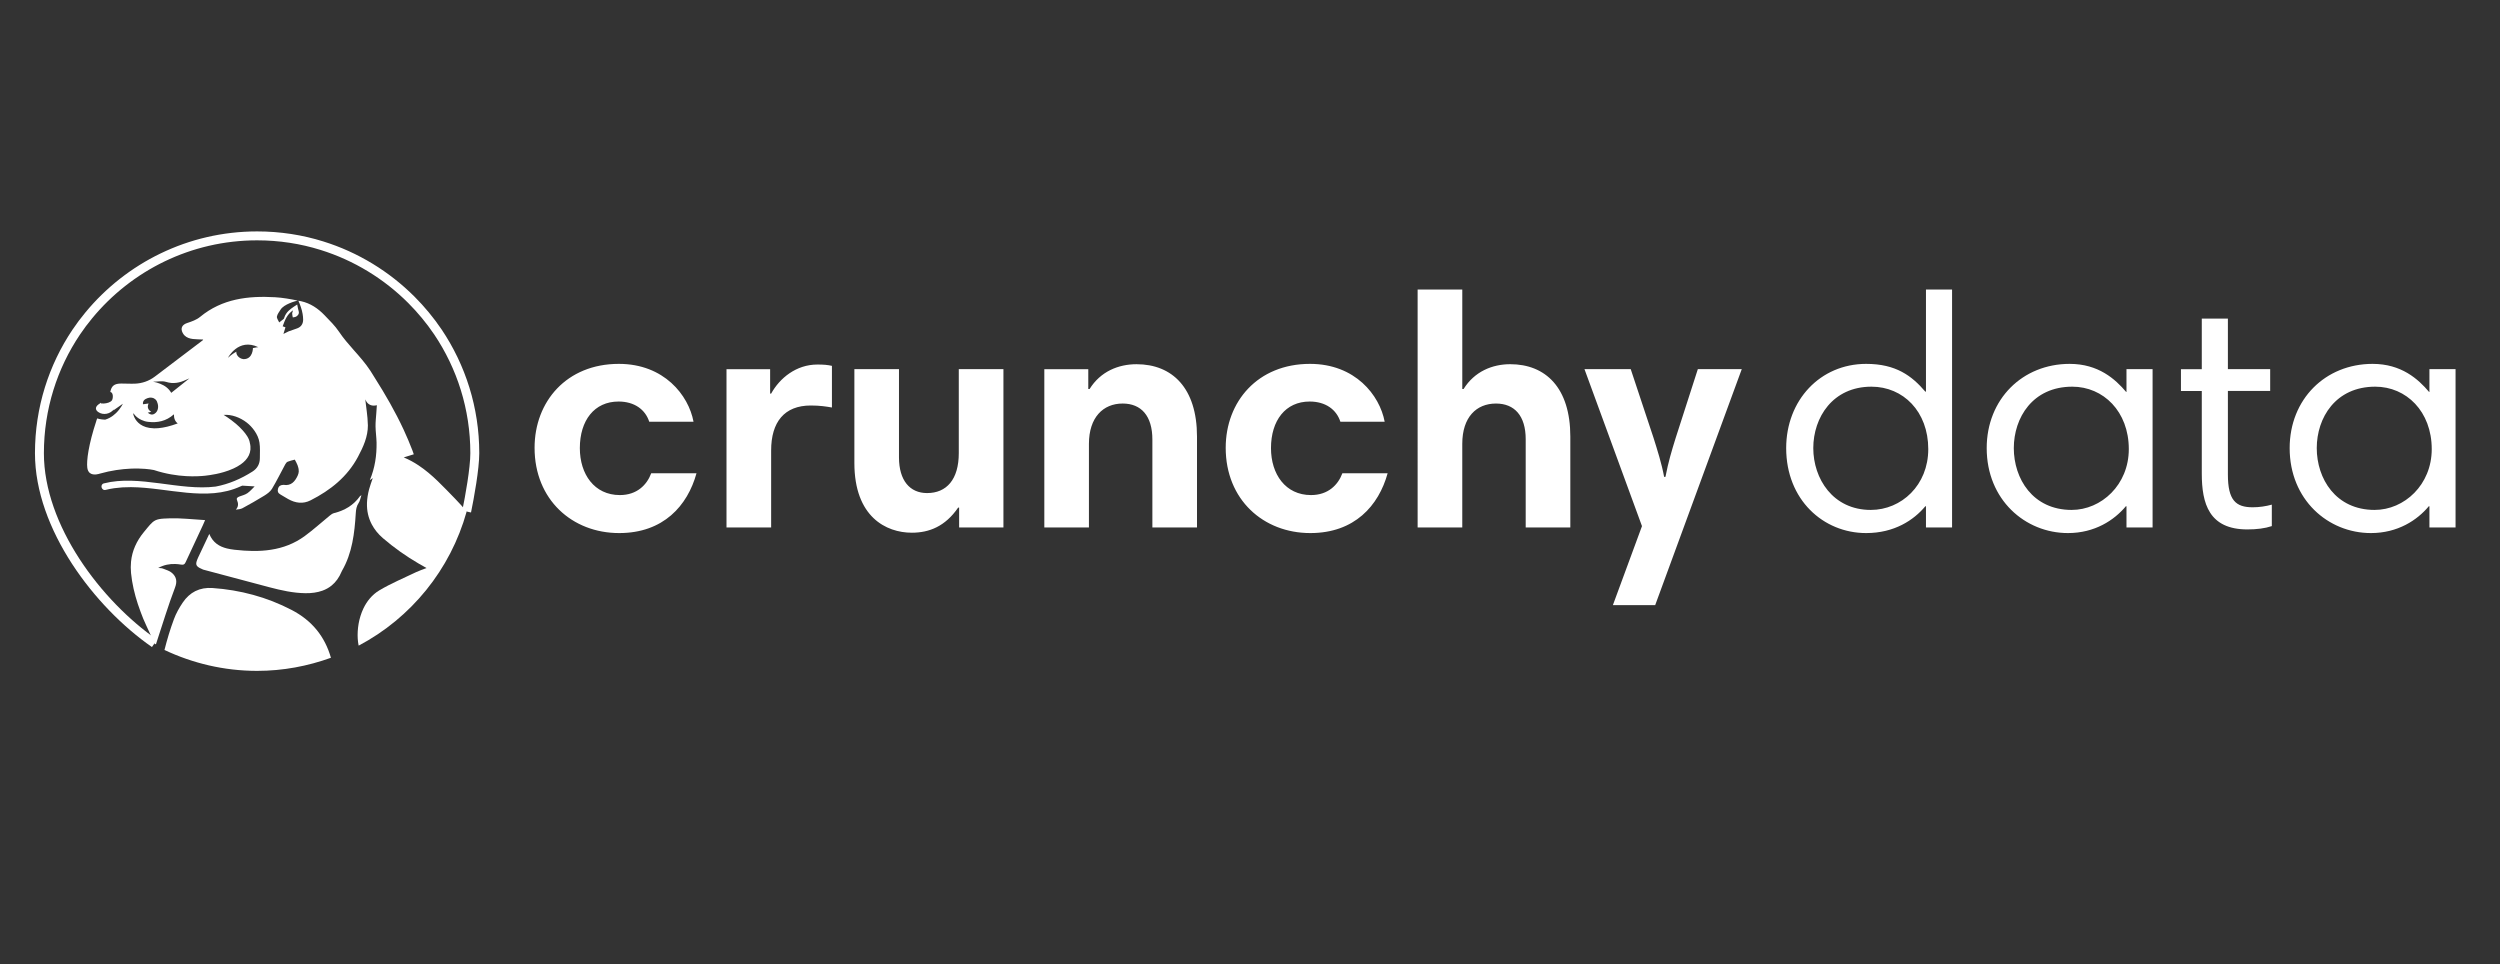 <?xml version="1.0" encoding="UTF-8"?> <svg xmlns="http://www.w3.org/2000/svg" width="140" height="54" viewBox="0 0 140 54"><rect x="0" y="0" width="140" height="54" fill="#333333" stroke="none"/><g fill="none" fill-rule="evenodd" opacity="1"><path fill="#FFF" fill-rule="nonzero" d="M21.172 12.44c-.026-.076-.048-.146-.075-.213-.152-.396-.317-.785-.494-1.167-.467-1.004-1.019-1.963-1.614-2.9-.085-.133-.164-.268-.25-.4-.274-.419-.605-.79-.934-1.162-.287-.325-.573-.652-.815-1.014-.228-.341-.53-.635-.816-.932-.363-.378-.793-.67-1.309-.783-.052-.01-.105-.019-.157-.03.053.118.098.234.138.35.043.129.079.257.1.388.018.107.03.215.03.325-.001.117-.028.217-.084.3-.055.081-.137.144-.249.186-.145.053-.291.103-.483.17l-.288.142.114-.371-.156-.056c.124-.348.251-.681.585-.898-.019.06-.051.12-.054.18 0 .074.023.148.037.222.066-.017.142-.019.198-.054.107-.07.173-.165.126-.31-.014-.04-.022-.083-.031-.127-.005-.024-.012-.05-.016-.075l-.03-.158c-.236.152-.462.288-.609.498-.05.07-.09.148-.118.238-.008.025-.015.057-.034.073-.08.067-.165.13-.248.194-.047-.111-.146-.232-.128-.331.025-.142.136-.267.203-.385.195-.309.824-.475.962-.507-.419-.088-.842-.163-1.267-.188-1.513-.086-2.965.082-4.2 1.1-.2.166-.472.26-.726.344-.28.093-.389.29-.249.555.03.057.066.105.107.145.122.12.286.173.463.194.19.023.382.02.576.03-.009.017-.01.033-.02.04-.896.68-1.79 1.363-2.69 2.039-.327.246-.703.376-1.11.393h-.001c-.257.011-.515-.009-.772-.007-.387.001-.546.137-.607.472.09.01.13.103.14.205.008.103-.014.215-.05.265-.085.115-.287.168-.457.177-.058.002-.111 0-.156-.006-.004-.014.005-.027.004-.041-.046.03-.092.06-.137.092-.096.071-.145.147-.149.22-.003.075.039.147.126.209.141.1.31.128.47.098.16-.03.31-.119.413-.253l-.04.071.54-.378s-.125.27-.383.522c-.103.1-.228.198-.375.274-.073.039-.152.071-.236.096-.132-.004-.244-.021-.323-.038-.079-.016-.125-.032-.125-.032l-.04.124h-.011l.007.013c-.434 1.307-.56 2.243-.506 2.634.02.138.072.226.14.283.204.168.548.041.548.041.657-.186 1.249-.26 1.733-.282.16-.008.31-.008.445-.006.27.005.486.026.634.045.148.02.229.038.229.038.669.221 1.294.314 1.814.342.867.048 1.442-.08 1.442-.08s.087-.012.227-.04c.233-.047.611-.142.971-.307.144-.066.285-.144.413-.234.383-.271.645-.66.505-1.205-.034-.236-.199-.476-.4-.698-.117-.13-.244-.255-.374-.364-.177-.149-.35-.274-.478-.362-.13-.089-.214-.14-.214-.14.447-.032.916.14 1.288.426.167.128.31.282.429.45.146.205.252.433.288.671.045.285.022.582.023.872.002.326-.144.583-.411.753-.64.407-1.328.705-2.064.843-1.004.126-2.078-.043-3.146-.183-1.069-.14-2.131-.246-3.114.004-.03.007-.054.02-.073.035-.078.063-.078.18-.024.257.026.04.066.07.116.077.025.005.053.004.083-.004.152-.04.306-.069.462-.092.032-.005.066-.007.098-.011.124-.015.248-.03.373-.038.023-.002.047 0 .07-.002.136-.008.274-.012.412-.011h.001c2.05.016 4.244.831 6.129-.041.033-.016.068-.027.102-.043.226.015.452.027.694.042-.124.12-.249.272-.405.38-.13.09-.295.13-.447.186-.099.038-.184.088-.134.206.08.187.085.36-.067.53.138-.018.267-.025.369-.08.41-.223.817-.451 1.214-.697.163-.101.34-.225.437-.384.269-.446.496-.915.745-1.373.032-.06.081-.127.14-.151.123-.052.256-.077.396-.116.116.208.223.415.22.633 0 .009.003.016.003.025-.005.075-.023.154-.059.233-.15.327-.368.593-.793.522-.007-.001-.013.001-.02.001-.147.008-.247.056-.292.222-.02.073-.016.129 0 .175.024.061.074.107.149.149.09.05.177.102.264.156l.155.091c.103.057.206.104.309.139.103.034.207.056.313.065.21.016.423-.023.64-.134 1.11-.564 2.056-1.318 2.65-2.436.074-.137.145-.277.211-.419.066-.141.126-.285.178-.432.102-.293.167-.597.165-.916 0-.017-.003-.034-.004-.051-.008-.465-.093-.929-.143-1.397.028.066.063.125.103.175.122.147.299.213.546.152-.012.167-.022.3-.03.435-.017.25-.048.499-.044.748.002.153.015.305.028.456.013.152.026.304.03.456.009.71-.086 1.404-.38 2.106l.096-.07.072-.051c-.072.216-.152.418-.206.625-.07.266-.11.524-.12.77l.001.013c-.013.424.076.82.27 1.188.146.273.346.531.623.769.625.538 1.292 1.009 2.002 1.423l.44.25c-.106.043-.208.078-.305.114-.097.036-.19.073-.28.116-.689.332-1.4.628-2.054 1.017-.41.245-.702.61-.897 1.02-.065.137-.12.279-.164.423-.089.287-.138.582-.153.861-.016.279.002.543.046.768.002.01.007.016.01.025 2.927-1.548 5.14-4.254 6.044-7.508-.206-.245-.418-.485-.644-.715-.648-.661-1.275-1.358-2.05-1.87-.258-.172-.533-.323-.83-.446.181-.055.367-.113.564-.175M6.006 9.64c-.024-.204.108-.292.264-.347.161-.056.314-.029.42.061.036.03.067.067.09.11.013.02.016.044.025.066.088.21.058.458-.09.592-.069.061-.137.094-.21.093-.036 0-.073-.01-.111-.027-.038-.017-.078-.043-.119-.08l.194-.043c-.134-.086-.204-.188-.191-.323.005-.045.019-.093.042-.147-.06.01-.114.017-.164.024l-.15.02zm.878 1.336c-.195.018-.363.011-.51-.012-.145-.023-.268-.063-.372-.114-.207-.101-.337-.243-.416-.368-.101-.158-.123-.291-.123-.291l.009-.051c.102.16.256.288.448.376.111.051.232.091.37.107.13.015.26.021.385.015.253-.013.495-.072.726-.197.116-.063.228-.142.338-.24-.003.241.073.405.214.51-.424.158-.776.239-1.069.265M7.59 9c-.143-.25-.358-.406-.616-.508-.124-.05-.256-.091-.4-.117.122 0 .248-.015.372-.02.062-.003.123-.004.182 0 .06.005.118.014.174.031.102.033.202.052.299.06.097.007.192.003.286-.009.093-.013.184-.035.276-.065.09-.03.181-.067.272-.11l.172-.073-1.017.81m4.574-2.506s.005.627-.529.619c-.284-.035-.424-.274-.398-.416-.107.055-.277.16-.472.342 0 0 .579-1.132 1.698-.597 0 0-.161.015-.3.052" transform="translate(2 13)"></path><path fill="#FFF" fill-rule="nonzero" d="M5.337 19.086c.06.6.197 1.177.382 1.74.048.148.1.294.155.44.048.127.095.254.147.381.056.134.118.267.178.4.156.345.318.69.476 1.035l.064-.02.036-.113c.336-1.014.642-2.04 1.023-3.037.034-.09.057-.173.067-.25.02-.154-.009-.285-.083-.404-.038-.06-.086-.116-.147-.17-.067-.062-.151-.106-.24-.143-.09-.038-.185-.069-.274-.105-.038-.015-.08-.02-.129-.024-.04-.003-.084-.005-.133-.011.32-.172.637-.233.956-.221.106.003.213.015.32.033.14.023.202-.005.26-.134.318-.695.647-1.387.97-2.08.034-.07.063-.144.12-.277-.318-.018-.625-.044-.928-.066l-.1-.007c-.315-.02-.626-.036-.935-.027-.562.016-.768.037-.983.222-.086.073-.174.174-.287.31l-.191.233c-.416.505-.663 1.054-.724 1.664-.02.203-.02.414 0 .631M9.002 18.468c-.05.209.051.294.375.43l3.706.987c.662.174 1.33.326 2.02.334.346.005.665-.038.949-.14.189-.068.362-.162.517-.288.232-.189.423-.447.564-.787.005-.013.01-.025.018-.037.578-.998.703-2.108.773-3.229.013-.205.04-.394.161-.574.076-.11.096-.26.156-.436l-.061.043c-.014.008-.02.014-.025.02-.359.506-.856.796-1.45.943-.085.022-.167.081-.237.139-.467.38-.913.788-1.399 1.143-.295.217-.602.383-.918.508-.315.125-.64.209-.97.26-.33.053-.667.073-1.007.07h-.02c-.32-.003-.644-.027-.969-.063l-.044-.004-.03-.004c-.136-.015-.271-.038-.402-.07-.21-.052-.406-.131-.576-.26-.17-.13-.312-.307-.413-.555-.216.456-.42.883-.62 1.313-.047.105-.081.187-.098.257M8.946 20.098c-.14.07-.269.158-.387.266-.119.107-.228.234-.326.38-.195.29-.373.604-.493.93-.106.285-.202.571-.29.858-.087.288-.167.577-.24.867 1.576.742 3.33 1.17 5.188 1.17 1.454 0 2.842-.267 4.134-.734-.343-1.197-1.06-2.084-2.201-2.678-.697-.362-1.415-.642-2.153-.844-.739-.203-1.499-.33-2.278-.384-.358-.025-.676.033-.954.17" transform="translate(2 13)"></path><path d="M5.906 22.684c-.223-.455-.424-.917-.592-1.393-.183-.52-.33-1.054-.43-1.605" transform="translate(2 13)"></path><path stroke="#FFF" stroke-width=".5" d="M24.132 15.648c.167-.806.457-2.414.457-3.27 0-2.512-.762-4.847-2.066-6.788-.437-.645-.935-1.247-1.484-1.797-1.383-1.384-3.096-2.438-5.01-3.034C14.883.4 13.663.209 12.4.209c-3.792 0-7.187 1.735-9.43 4.453-.247.297-.478.607-.695.928C.969 7.53.208 9.866.208 12.379c0 4.15 3.274 8.45 6.443 10.65" transform="translate(2 13)"></path><path d="M4.884 19.686c-.046-.258-.077-.517-.086-.777-.008-.26.004-.52.042-.781.05-.347.167-.657.325-.95.158-.29.356-.561.57-.824l.141-.172c.004-.004.003-.013.01-.04-.552-.072-.95-.338-1.16-.848-.09-.218-.25-.311-.439-.357-.063-.016-.129-.025-.197-.034-.114-.014-.231-.008-.345-.025-.216-.034-.365-.15-.425-.331-.02-.06-.03-.128-.03-.201 0-.107-.006-.18-.136-.2-.2-.033-.362-.1-.49-.193-.064-.047-.12-.1-.167-.158-.06-.072-.105-.156-.143-.242-.078-.183-.11-.386-.102-.587v-.006c.003-.074.012-.148.025-.219.08-.452.2-.897.295-1.346.08-.376.15-.756.225-1.133.083-.413.35-.699.677-.93.09-.064.16-.134.213-.215.053-.08.09-.172.113-.277.08-.369.275-.576.578-.626.101-.016.215-.015.34.003.094.015.186.037.28.048.112.013.221.02.329.016.322-.008.628-.093.909-.297.405-.294.82-.575 1.225-.872.051-.038.08-.136.082-.206.006-.291-.013-.583-.003-.874.007-.171.033-.326.08-.465.139-.418.459-.695.953-.82.347-.087.632-.272.886-.51.02-.02.04-.052.052-.084.013-.032.018-.064.009-.081-.097-.177-.133-.345-.126-.506.005-.107.028-.212.065-.314.056-.154.142-.304.24-.452.03-.045.063-.088.11-.154.071.077.147.15.22.225.222.223.433.452.504.802.407-.087.823-.17 1.237-.266.306-.07.61-.117.913-.141.911-.072 1.811.057 2.697.34.249.08.48.195.697.329.183.112.36.235.52.381.116.106.226.22.33.343l.582.69c.385.463.763.93 1.127 1.406.182.239.36.48.534.724.348.487.677.988.981 1.506.305.517.583 1.053.828 1.61.277.632.529 1.276.8 1.912.043.1.113.2.195.27.832.697 1.612 1.444 2.316 2.257" transform="translate(2 13)"></path><path fill="#FFF" fill-rule="nonzero" d="M36.837 10.616h-2.48c-.222-.685-.832-1.13-1.72-1.13-1.352 0-2.166 1.056-2.166 2.61 0 1.462.814 2.628 2.24 2.628.961 0 1.517-.573 1.757-1.221h2.536c-.5 1.813-1.851 3.349-4.33 3.349-2.628 0-4.738-1.869-4.738-4.775 0-2.59 1.795-4.7 4.719-4.7 2.535 0 3.905 1.758 4.182 3.239M44.588 9.82c-.315-.056-.685-.112-1.184-.112-1.48 0-2.22.926-2.22 2.517v4.312h-2.5V7.674h2.443v1.369h.056c.48-.87 1.406-1.629 2.59-1.629.352 0 .574.019.815.074V9.82zM54.191 16.537h-2.48v-1.111h-.055c-.722 1.055-1.628 1.406-2.591 1.406-1.443 0-3.22-.888-3.22-3.904V7.672h2.498v4.941c0 1.296.611 1.999 1.573 1.999 1.092 0 1.776-.759 1.776-2.24v-4.7h2.5v8.865zM56.482 7.674h2.462v1.11h.073c.611-.98 1.61-1.388 2.629-1.388 1.998 0 3.386 1.332 3.386 4.053v5.089h-2.499v-4.923c0-1.332-.629-2.017-1.665-2.017-1.092 0-1.888.778-1.888 2.258v4.682h-2.498V7.674zM75.54 10.616h-2.479c-.222-.685-.832-1.13-1.721-1.13-1.35 0-2.165 1.056-2.165 2.61 0 1.462.815 2.628 2.24 2.628.962 0 1.518-.573 1.758-1.221h2.534c-.5 1.813-1.85 3.349-4.33 3.349-2.627 0-4.738-1.869-4.738-4.775 0-2.59 1.796-4.7 4.72-4.7 2.535 0 3.904 1.758 4.182 3.239M77.388 3.213h2.5v5.57h.073c.61-.98 1.61-1.388 2.61-1.388 1.979 0 3.367 1.314 3.367 4.053v5.089h-2.499v-4.941c0-1.313-.628-1.998-1.665-1.998-1.091 0-1.887.758-1.887 2.257v4.682h-2.5V3.213h.001zM90.691 20.886h-2.369l1.629-4.423-3.22-8.79h2.59l1.278 3.85c.203.646.462 1.46.592 2.182h.074c.167-.85.333-1.406.574-2.183l1.24-3.85h2.46l-4.848 13.214zM107.316 16.537h-1.462v-1.185h-.037c-.648.778-1.74 1.5-3.312 1.5-2.406 0-4.479-1.87-4.479-4.757 0-2.683 1.906-4.718 4.479-4.718 1.665 0 2.554.666 3.312 1.554h.037V3.213h1.462v13.324zm-4.553-.981c1.72 0 3.22-1.388 3.22-3.405 0-2.11-1.406-3.497-3.182-3.497-2.166 0-3.257 1.72-3.257 3.441 0 1.703 1.091 3.461 3.219 3.461M118.545 16.537h-1.462v-1.185h-.036c-.65.778-1.74 1.5-3.24 1.5-2.404 0-4.552-1.87-4.552-4.757 0-2.738 2-4.718 4.646-4.718 1.609 0 2.553.85 3.164 1.573h.018V7.673h1.462v8.864zm-4.533-.981c1.664 0 3.201-1.407 3.201-3.405 0-2.11-1.426-3.497-3.165-3.497-2.22 0-3.275 1.739-3.275 3.441 0 1.703 1.055 3.461 3.239 3.461M120.133 7.674h1.167V4.84h1.462v2.832h2.368v1.222h-2.368v4.682c0 1.442.444 1.832 1.387 1.832.37 0 .741-.056 1.073-.148v1.202c-.388.13-.85.186-1.369.186-2.146 0-2.553-1.444-2.553-3.128V8.895h-1.167V7.674zM135.51 16.537h-1.462v-1.185h-.036c-.648.778-1.74 1.5-3.239 1.5-2.405 0-4.552-1.87-4.552-4.757 0-2.738 1.999-4.718 4.645-4.718 1.61 0 2.554.85 3.164 1.573h.018V7.673h1.463v8.864zm-4.533-.981c1.665 0 3.2-1.407 3.2-3.405 0-2.11-1.424-3.497-3.164-3.497-2.22 0-3.275 1.739-3.275 3.441 0 1.703 1.055 3.461 3.24 3.461" transform="translate(2 13)"></path></g></svg> 